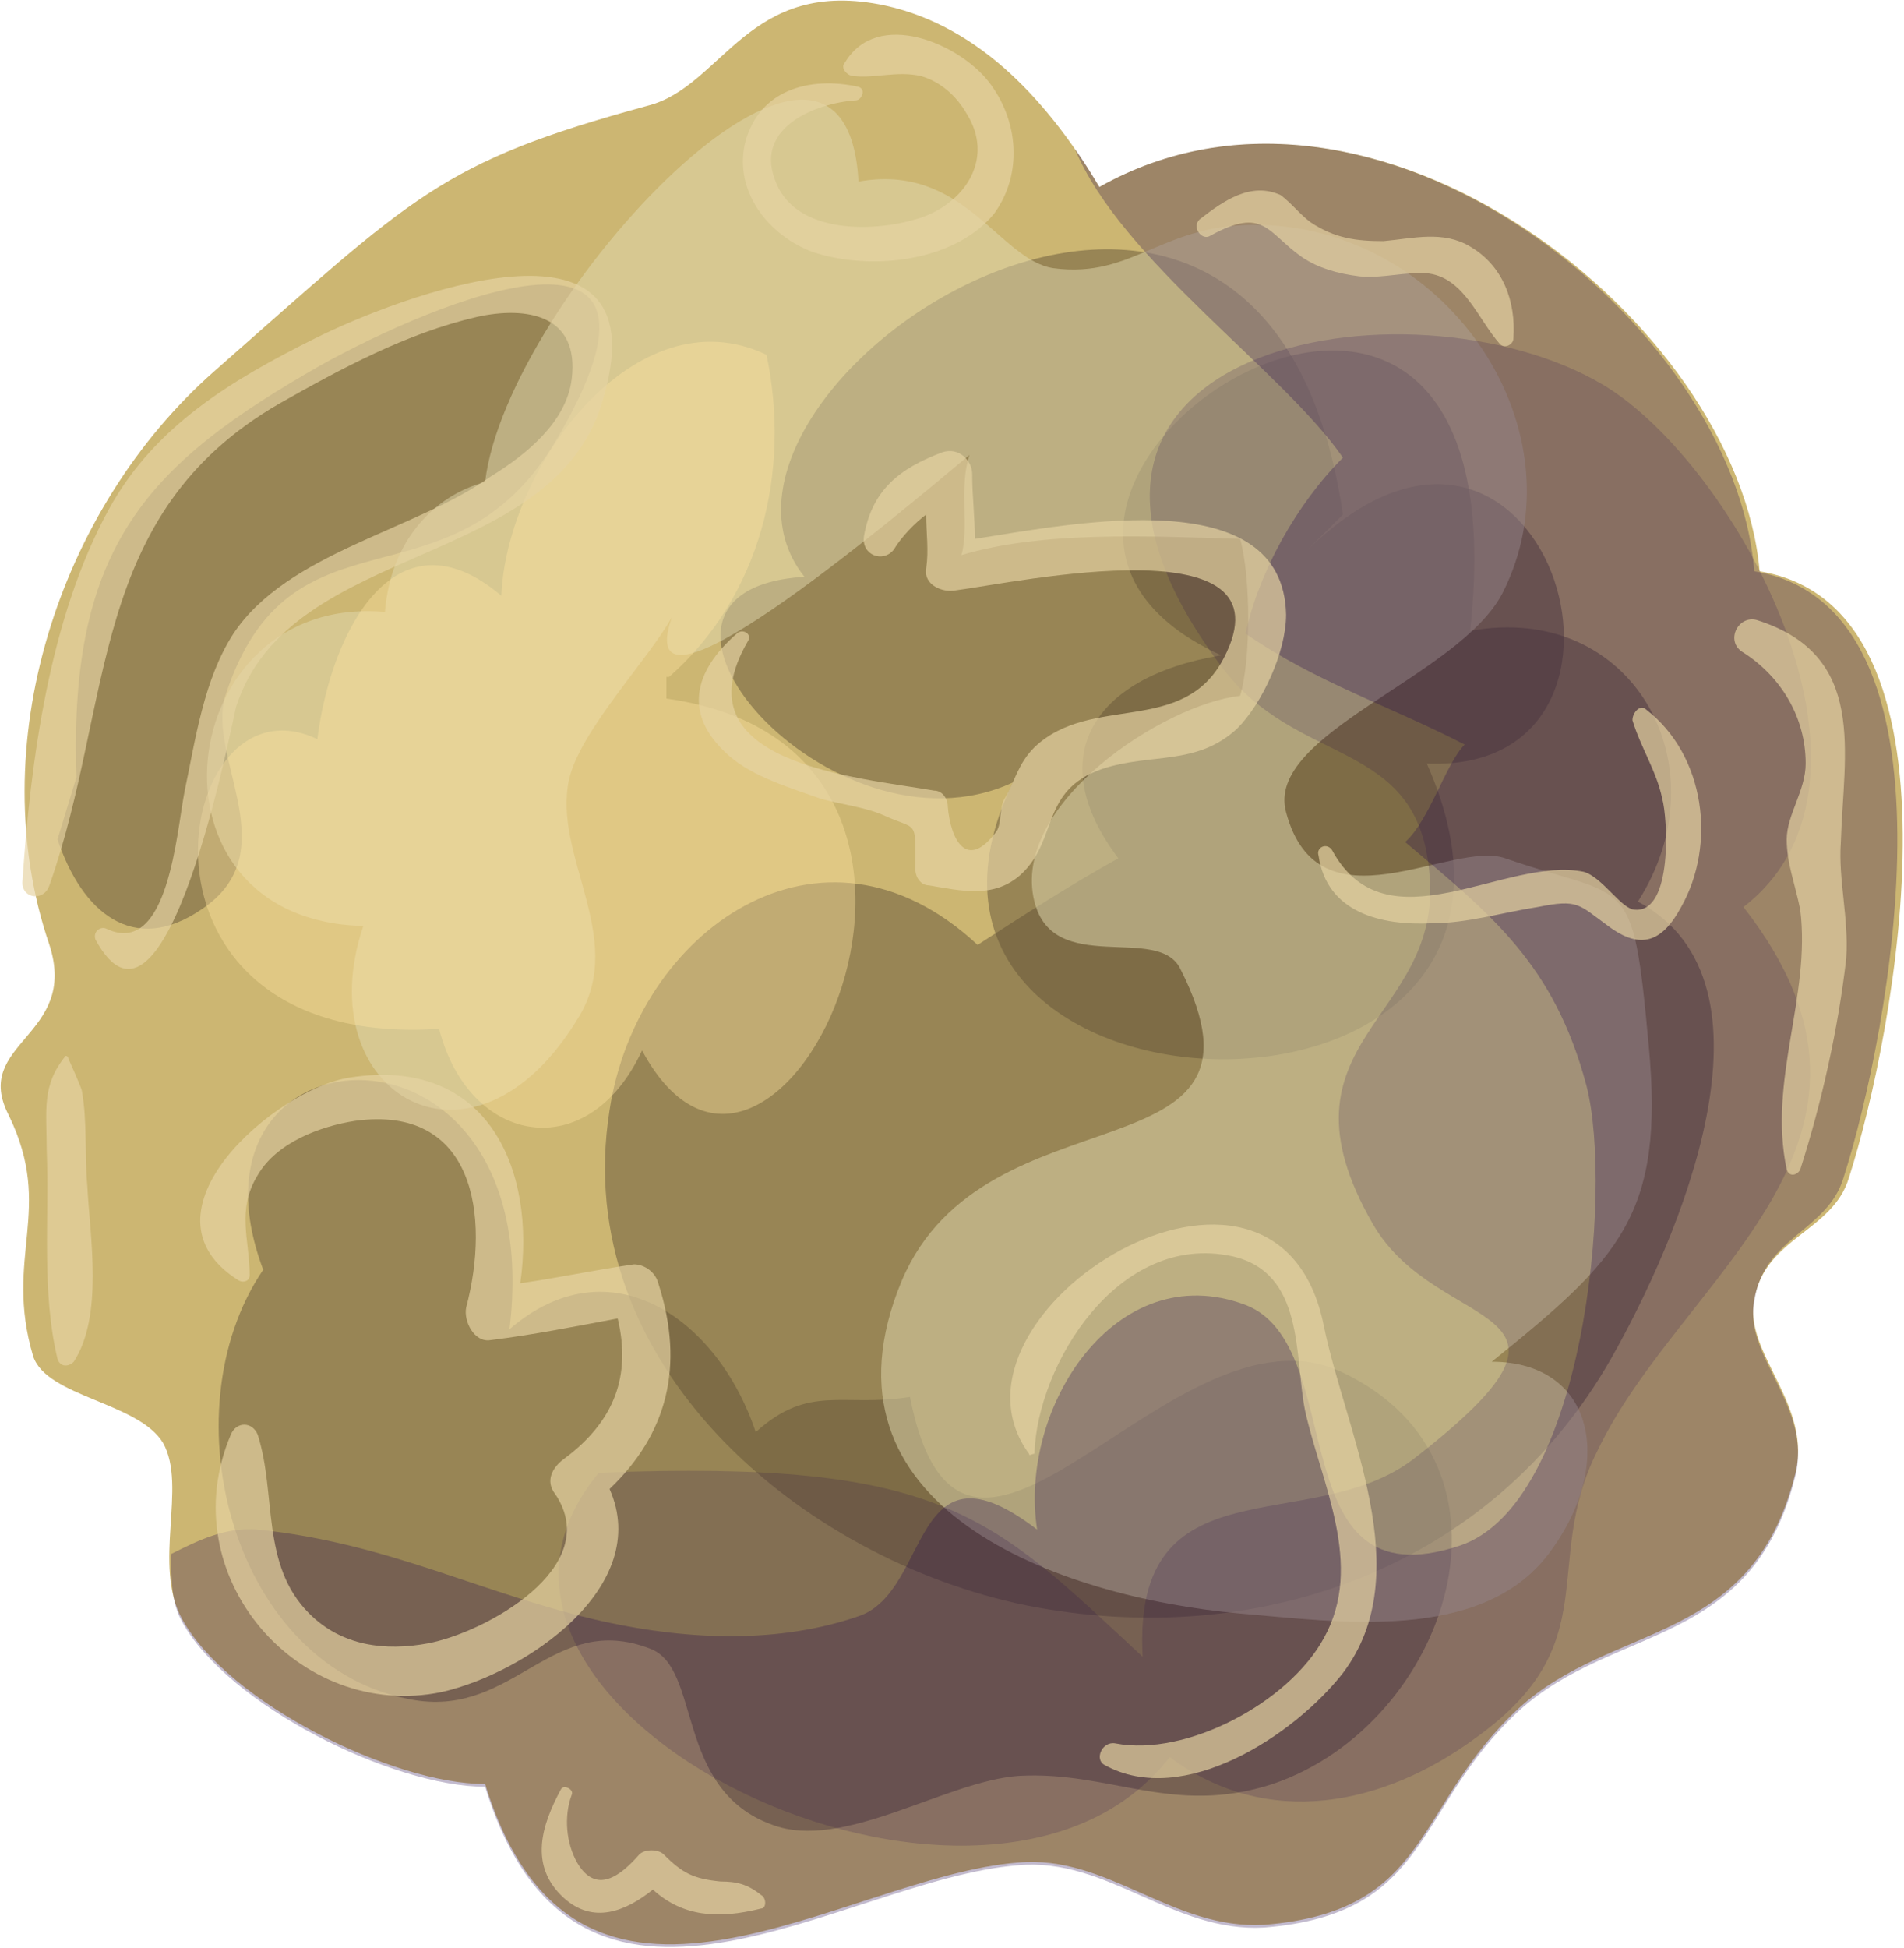<svg width="1225" height="1253" viewBox="0 0 1225 1253" fill="none" xmlns="http://www.w3.org/2000/svg">
<path d="M707.315 120.27C675.977 68.04 632.451 17.551 569.774 3.623C480.983 -15.529 465.313 55.853 416.565 68.04C282.507 104.601 266.838 125.494 138.003 238.66C37.024 327.451 -11.725 480.661 31.801 607.755C50.952 666.949 -18.689 670.431 5.686 717.439C35.283 778.374 2.203 807.971 21.355 872.389C30.06 898.504 89.254 901.986 104.923 928.101C120.593 955.958 97.959 1006.45 117.11 1041.27C146.708 1095.24 252.91 1147.47 312.104 1147.47C371.299 1338.98 541.918 1206.66 655.084 1197.96C712.538 1192.74 754.322 1241.48 813.517 1238C921.46 1229.3 909.273 1161.4 977.172 1098.72C1038.11 1043.01 1126.9 1058.68 1154.76 948.994C1166.94 903.727 1121.68 870.648 1128.64 835.828C1135.6 795.784 1179.13 792.302 1189.58 757.482C1219.17 665.208 1271.4 390.128 1132.12 367.495C1118.19 207.321 883.157 21.033 707.315 120.27Z" fill="#CCB672"/>
<path opacity="0.5" d="M169.346 816.676C106.669 908.95 150.195 1074.35 266.843 1093.5C331.26 1103.94 355.634 1036.04 418.311 1060.42C451.39 1072.61 433.98 1150.95 496.657 1173.58C541.923 1190.99 608.082 1145.73 655.089 1142.25C714.284 1138.76 754.327 1168.36 818.745 1147.47C931.91 1109.17 987.623 942.029 864.011 882.835C754.327 830.604 620.269 1074.35 585.449 898.504C541.923 905.468 521.031 889.799 486.211 921.137C461.836 848.015 392.196 799.266 327.778 854.979C353.894 640.834 108.41 654.762 169.346 816.676Z" fill="#655538"/>
<path opacity="0.5" d="M864.007 330.934C813.518 -13.787 421.789 250.847 517.545 370.977C380.005 379.682 534.955 557.266 651.603 503.295C540.178 734.85 1032.89 750.519 917.978 491.108C1083.37 498.072 992.842 200.358 837.892 357.049L864.007 330.934Z" fill="#655538"/>
<path opacity="0.5" d="M37.02 539.856C52.69 586.863 85.769 614.719 129.294 585.122C185.007 548.561 132.776 487.625 144.963 447.582C186.748 318.747 289.468 397.093 357.367 283.927C453.123 122.012 280.763 193.394 205.899 235.178C96.215 297.855 43.984 350.085 49.208 499.813L37.02 539.856Z" fill="#655538"/>
<path opacity="0.5" d="M785.667 421.466C568.04 322.228 985.883 43.666 945.84 405.797C1050.3 386.646 1109.5 492.848 1053.78 579.898C1151.28 632.129 1079.9 797.526 1036.37 874.13C959.768 1008.19 810.041 1062.16 660.313 1032.56C515.809 1002.97 366.082 877.612 392.197 713.957C409.607 599.05 527.996 513.74 628.975 607.755C658.573 588.604 688.17 569.453 719.508 552.042C670.76 487.625 702.098 435.394 785.667 421.466Z" fill="#655538"/>
<path opacity="0.5" d="M959.756 875.872C1041.58 809.713 1071.18 781.857 1060.73 672.173C1050.29 559.007 1048.55 579.899 968.461 552.043C933.64 539.856 848.331 600.791 827.438 522.446C813.51 471.956 938.863 435.395 966.72 381.423C1018.95 278.703 933.64 148.127 811.769 144.645C747.352 142.904 729.941 179.466 677.711 172.502C642.891 167.279 620.258 104.602 552.358 116.789C543.653 -39.902 326.026 191.653 312.098 310.042C279.019 318.747 251.162 348.344 247.68 393.61C110.14 381.423 85.766 592.086 233.752 595.568C197.191 703.511 305.134 767.929 373.033 653.022C402.631 602.532 355.623 550.302 366.069 501.553C373.033 470.215 416.559 424.949 432.228 397.092C404.372 477.179 571.509 336.157 623.74 292.632C616.776 313.524 623.74 339.639 618.517 357.049C670.747 341.38 738.647 344.862 797.841 346.603C804.805 370.977 804.805 424.949 797.841 447.582C749.093 452.805 649.855 517.222 665.524 579.899C677.711 628.647 745.611 593.827 759.539 623.424C829.179 760.965 634.186 696.547 580.214 823.641C519.279 969.886 681.193 1027.34 797.841 1037.79C860.518 1043.01 952.791 1056.94 996.317 999.484C1039.84 942.03 1025.91 875.872 959.756 875.872Z" fill="#E3DBB1"/>
<path opacity="0.27" d="M1186.09 757.483C1215.69 665.209 1267.92 390.128 1128.64 367.495C1116.45 207.322 883.155 21.033 707.312 120.271C702.089 111.566 696.866 102.861 691.643 95.897C721.24 167.278 825.701 238.66 864.004 294.372C834.407 323.97 810.032 367.495 801.327 407.538C846.594 438.877 895.342 454.546 942.349 478.92C930.162 491.107 919.716 527.668 904.047 541.597C959.759 588.604 999.803 619.942 1020.7 698.288C1038.11 766.187 1018.95 968.145 938.867 994.26C822.219 1032.56 869.227 865.425 801.327 839.31C717.758 807.972 655.082 905.469 667.269 983.814C585.441 921.138 599.369 1023.86 552.362 1039.53C501.872 1056.94 444.419 1055.2 388.707 1043.01C310.361 1025.6 251.166 992.52 165.856 983.814C144.964 982.073 127.554 990.778 110.144 999.483C110.144 1015.15 110.144 1030.82 117.108 1043.01C146.705 1096.98 252.907 1149.21 312.102 1149.21C371.296 1340.72 541.916 1208.41 655.082 1199.7C712.535 1194.48 754.32 1243.23 813.514 1239.74C921.457 1231.04 909.27 1163.14 977.17 1100.46C1038.11 1044.75 1126.9 1060.42 1154.75 950.735C1166.94 905.469 1121.67 872.389 1128.64 837.569C1133.86 795.785 1175.65 792.303 1186.09 757.483Z" fill="#21004C"/>
<path opacity="0.17" d="M385.226 947.252C258.132 1100.46 635.932 1281.53 752.58 1130.06C815.257 1177.07 890.121 1161.4 949.315 1117.87C1034.62 1056.94 991.1 1006.45 1027.66 933.324C1081.63 820.158 1240.06 734.849 1121.68 583.38C1227.88 501.553 1116.45 297.854 1031.14 247.364C907.531 174.242 630.71 221.249 785.66 428.43C834.408 494.588 912.754 473.696 919.718 562.488C928.423 656.503 815.257 668.69 883.157 787.079C924.941 860.202 1041.59 835.827 909.272 938.547C843.113 989.037 728.206 938.547 735.17 1065.64C637.673 975.109 608.076 938.547 385.226 947.252Z" fill="#21004C"/>
<path opacity="0.4" d="M430.498 435.394C489.692 383.164 508.844 303.077 493.175 228.213C409.606 188.17 326.037 299.595 322.555 383.164C254.655 325.71 212.871 405.797 204.166 475.437C110.151 430.171 68.367 675.654 282.512 661.726C301.663 736.59 378.267 750.518 413.088 675.654C498.397 834.087 665.535 482.402 428.757 449.322V435.394H430.498Z" fill="#FFE4A1"/>
<path opacity="0.68" d="M202.419 217.768C150.189 243.883 99.699 273.48 70.102 327.451C31.8 397.092 19.613 489.366 14.39 567.712C14.39 578.158 28.318 579.899 31.8 569.453C73.584 451.064 56.174 330.933 179.786 259.552C219.829 236.919 261.614 214.286 306.88 203.839C338.219 196.875 373.039 202.098 367.816 243.883C364.334 271.739 338.219 292.631 315.585 306.559C266.837 341.38 185.009 355.308 150.189 407.538C131.038 437.135 125.815 475.438 118.851 508.517C113.628 534.632 108.404 616.46 68.361 597.309C64.879 595.568 59.656 599.05 61.397 604.273C106.663 687.842 148.448 468.474 151.93 454.546C186.75 346.603 359.111 367.495 388.708 254.329C425.269 125.494 254.65 191.652 202.419 217.768Z" fill="#E6D4A3"/>
<path opacity="0.68" d="M627.223 346.602C627.223 332.674 625.482 318.746 625.482 304.818C625.482 296.113 616.777 287.408 606.331 290.89C578.475 301.336 561.065 315.264 555.842 344.861C554.101 357.048 568.029 362.271 574.993 353.566C580.216 344.861 588.921 336.156 595.885 330.933C595.885 343.12 597.626 353.566 595.885 365.753C594.144 376.2 606.331 381.422 615.036 379.681C655.08 374.458 832.663 336.156 787.397 423.207C761.282 473.696 702.087 445.84 665.526 480.66C655.08 491.106 653.339 501.553 646.375 513.74C642.893 518.963 644.634 529.409 641.152 534.632C622.001 560.747 611.554 539.855 609.813 518.963C609.813 513.74 606.331 508.517 601.108 508.517C550.619 499.812 435.712 491.107 480.978 412.761C484.46 407.538 477.496 404.056 474.014 407.538C446.158 431.912 439.194 459.768 468.791 485.883C484.46 499.812 508.835 506.776 527.986 513.74C540.173 517.222 555.842 518.963 568.029 524.186C590.662 534.632 588.921 525.927 588.921 559.006C588.921 564.229 592.403 569.452 597.626 569.452C618.518 572.934 639.411 578.157 656.821 562.488C681.195 539.855 669.008 508.517 709.051 494.589C740.389 484.142 769.987 492.848 796.102 468.473C811.771 452.804 827.44 419.725 827.44 395.351C825.699 310.041 693.382 336.156 627.223 346.602Z" fill="#E6D4A3"/>
<path opacity="0.68" d="M423.524 825.382C421.783 818.418 414.819 813.195 407.855 813.195C383.481 816.677 359.107 821.9 334.732 825.382C345.178 752.259 313.84 679.136 225.048 693.065C178.041 700.029 84.026 780.115 153.667 823.641C157.149 825.382 160.631 823.641 160.631 820.159C160.631 797.526 151.926 778.374 165.854 755.741C178.041 734.849 205.897 724.403 228.531 720.921C305.135 710.475 315.581 781.856 299.912 841.051C298.171 849.756 305.135 863.684 315.581 861.943C343.438 858.461 369.553 853.238 397.409 848.015C406.114 884.576 395.668 914.174 362.589 938.548C355.625 943.771 350.402 952.476 357.366 961.181C388.704 1008.19 312.099 1049.97 275.538 1056.94C247.682 1062.16 219.825 1058.68 198.933 1037.79C167.595 1006.45 178.041 961.181 165.854 922.879C162.372 914.174 151.926 914.174 148.444 922.879C110.141 1013.41 191.969 1107.43 284.243 1088.28C338.215 1076.09 420.042 1020.38 392.186 957.699C428.747 922.879 440.934 879.353 423.524 825.382Z" fill="#E6D4A3"/>
<path opacity="0.68" d="M635.932 52.371C616.781 27.997 564.55 5.364 543.658 40.184C540.176 43.666 545.399 48.889 548.881 48.889C562.809 50.63 576.737 45.407 592.406 48.889C604.593 52.371 615.039 61.076 622.004 73.263C639.414 101.12 622.004 128.976 594.147 139.422C564.55 149.868 510.579 151.609 498.392 115.048C486.205 81.969 524.507 66.299 550.622 64.558C554.104 64.558 557.586 57.594 552.363 55.853C521.025 48.889 487.945 57.594 479.24 92.415C472.276 123.753 494.909 151.609 522.766 162.055C559.327 174.242 613.298 169.019 639.414 137.681C658.565 111.566 655.083 76.746 635.932 52.371Z" fill="#E6D4A3"/>
<path opacity="0.68" d="M1059 456.287C1055.52 452.805 1050.29 458.028 1050.29 463.251C1055.52 480.661 1065.96 496.33 1069.45 513.74C1072.93 525.928 1076.41 586.863 1052.04 585.122C1043.33 585.122 1031.14 564.23 1018.96 560.748C968.467 550.302 891.862 611.237 857.042 546.82C853.56 541.597 846.596 545.079 848.337 550.302C853.56 586.863 888.38 595.568 921.46 593.827C944.093 593.827 966.726 586.863 989.359 583.381C1015.47 578.158 1015.47 581.64 1034.63 595.568C1055.52 611.237 1069.45 606.014 1081.63 583.381C1104.27 543.338 1097.3 485.884 1059 456.287Z" fill="#E6D4A3"/>
<path opacity="0.68" d="M1184.36 541.596C1186.1 484.142 1201.77 421.466 1130.39 398.833C1118.2 395.351 1109.49 412.761 1121.68 419.725C1146.06 435.394 1161.73 461.509 1161.73 491.107C1161.73 508.517 1149.54 524.186 1149.54 539.855C1149.54 555.524 1154.76 567.711 1158.24 585.121C1165.21 640.834 1137.35 694.805 1149.54 752.259C1151.28 757.482 1156.5 755.741 1158.24 752.259C1172.17 708.733 1182.62 661.726 1187.84 616.46C1189.58 590.344 1182.62 565.97 1184.36 541.596Z" fill="#E6D4A3"/>
<path opacity="0.68" d="M945.834 158.573C928.424 148.127 909.273 153.35 890.122 155.091C872.712 155.091 858.783 153.35 843.114 142.904C836.15 137.681 830.927 130.717 823.963 125.494C804.812 116.789 787.402 128.976 771.733 141.163C766.51 146.386 773.474 155.091 778.697 151.609C813.517 132.458 815.258 149.868 837.891 165.537C848.337 172.501 860.524 175.983 874.452 177.724C888.381 179.465 905.791 174.242 919.719 175.983C942.352 179.465 951.057 205.58 964.985 221.25C968.467 224.732 973.69 221.25 973.69 217.768C975.431 193.393 966.726 170.76 945.834 158.573Z" fill="#E6D4A3"/>
<path opacity="0.68" d="M489.692 1218.85C480.987 1211.89 474.022 1210.15 463.576 1210.15C446.166 1208.4 439.202 1204.92 427.015 1192.74C423.533 1189.25 414.828 1189.25 411.346 1192.74C399.159 1206.66 383.49 1218.85 371.303 1197.96C364.338 1185.77 362.597 1168.36 367.821 1154.43C369.562 1150.95 362.597 1147.47 360.856 1150.95C348.669 1173.58 339.964 1199.7 362.597 1220.59C381.749 1238 402.641 1229.3 420.051 1215.37C439.202 1232.78 461.835 1234.52 489.692 1227.56C493.174 1227.56 493.174 1220.59 489.692 1218.85Z" fill="#E6D4A3"/>
<path opacity="0.68" d="M56.178 762.705C54.438 743.554 56.179 720.921 52.697 701.769C52.697 700.028 43.992 680.877 43.992 680.877C43.992 680.877 43.991 679.136 42.25 679.136C26.581 698.288 30.063 713.957 30.063 740.072C31.804 783.597 26.581 830.605 37.028 874.13C38.769 879.353 43.991 879.353 47.474 875.871C66.625 846.274 57.92 795.784 56.178 762.705Z" fill="#E6D4A3"/>
<path opacity="0.68" d="M851.818 853.238C822.221 703.511 595.889 844.533 662.047 935.066C662.047 936.807 663.788 935.066 665.529 935.066C667.27 877.613 719.501 792.303 792.624 807.972C839.631 818.418 832.667 872.389 839.631 907.21C850.077 954.217 877.933 1006.45 851.818 1053.46C829.185 1095.24 763.026 1130.06 717.76 1121.35C709.055 1119.61 703.832 1131.8 710.796 1135.28C761.285 1163.14 832.667 1116.13 864.005 1076.09C912.754 1011.67 865.746 921.138 851.818 853.238Z" fill="#E6D4A3"/>
</svg>
